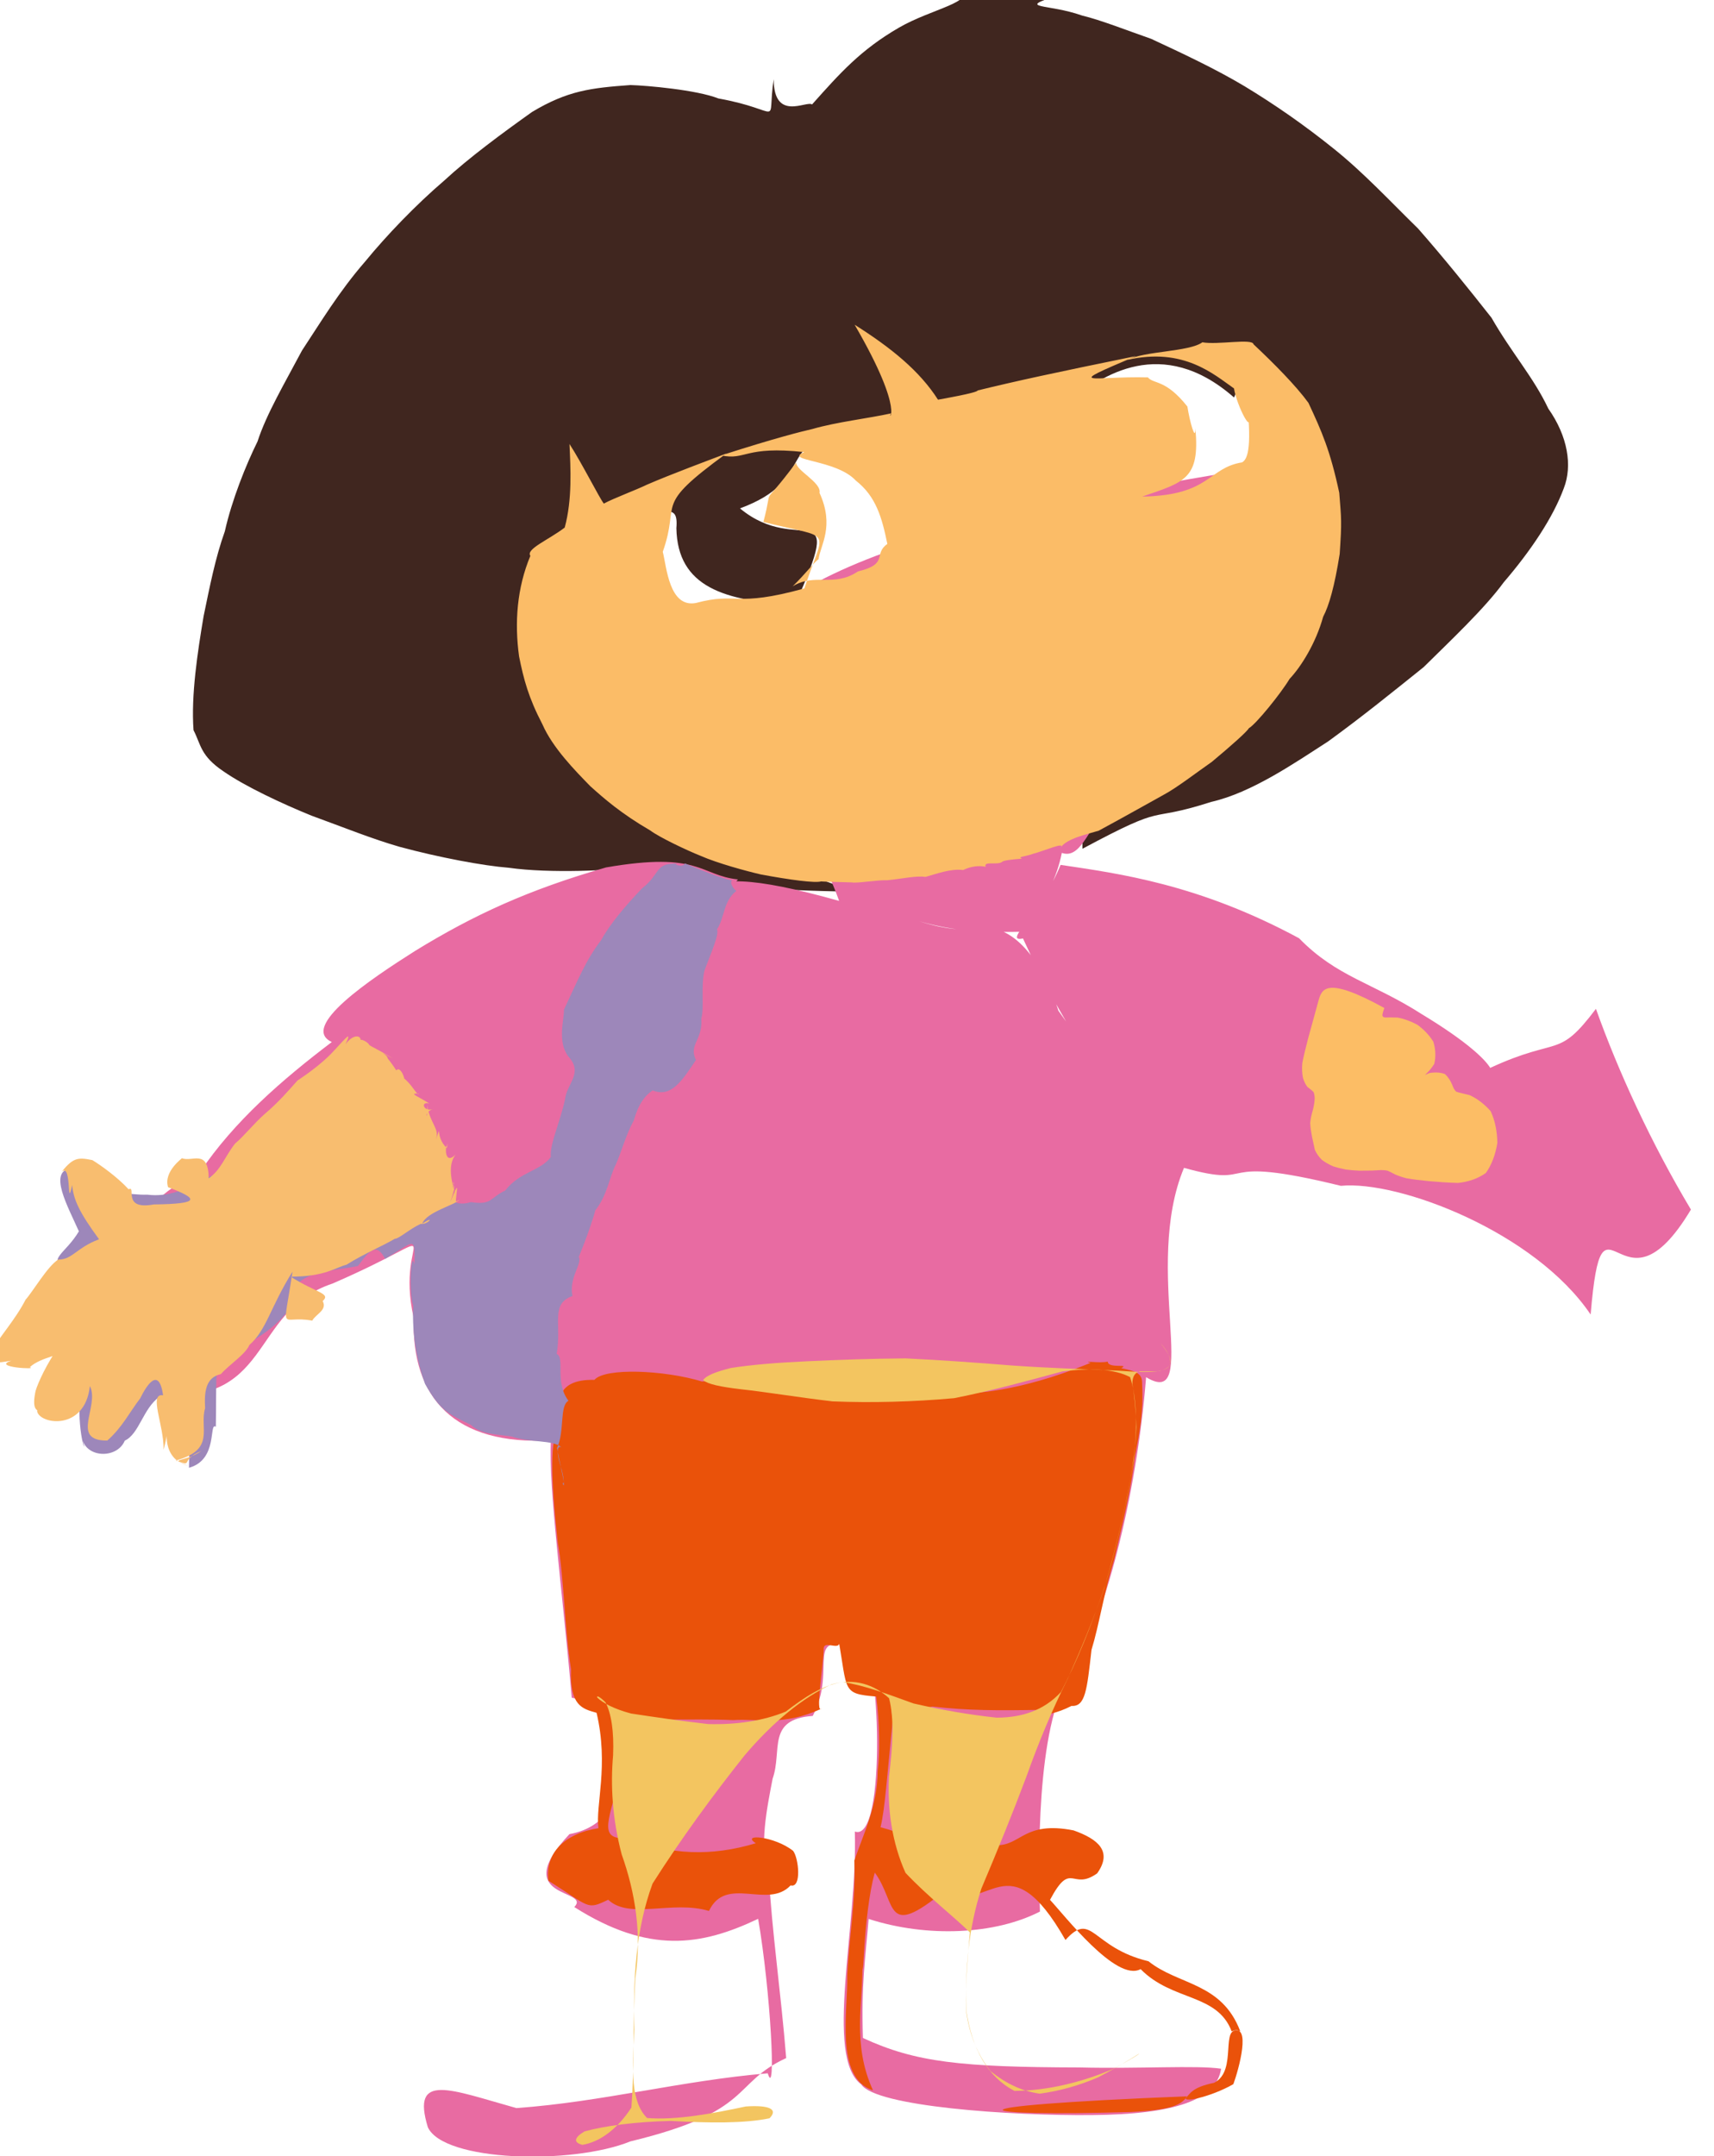 <?xml version="1.0" ?>
<svg xmlns="http://www.w3.org/2000/svg" version="1.1" width="474" height="596">
  <defs/>
  <g>
    <path d="M 265.667 -3.203 C 266.943 -1.981 267.908 -1.669 269.385 -2.027 C 269.532 -3.628 268.822 -5.117 269.911 -4.589 C 270.656 -5.15 270.501 -5.24 271.555 -5.247 C 271.96 -4.97 272.941 -4.507 275.257 -3.363 C 276.414 -3.477 278.75 -2.051 292.1 -1.13 C 280.895 2.497 289.775 0.946 299.236 4.293 C 304.457 5.548 311.702 8.419 318.358 10.739 C 326.691 14.611 336.136 19.022 344.175 23.833 C 352.571 28.911 360.762 34.606 368.873 41.128 C 377.077 47.698 384.383 55.574 392.176 63.188 C 399.257 71.244 406.179 79.841 412.467 87.825 C 418.02 97.54 424.055 104.206 428.179 112.935 C 433.563 120.575 434.898 128.728 432.466 134.946 C 429.443 143.156 423.276 152.302 415.848 160.951 C 410.574 168.186 401.017 177.168 393.71 184.385 C 385.014 191.364 376.77 198.041 367.297 204.921 C 357.982 210.923 346.167 219.087 334.991 221.635 C 316.097 227.693 323.851 221.466 299.345 234.599 C 298.769 216.987 319.447 221.92 326.531 213.514 C 337.507 208.456 344.136 199.26 352.624 191.288 C 359.765 182.893 365.133 173.458 366.885 162.916 C 367.863 154.833 370.271 145.598 366.063 142.064 C 367.444 130.976 364.229 122.131 361.701 113.475 C 354.78 107.442 349.791 100.422 344.405 98.109 C 336.373 95.542 346.851 96.669 341.277 109.871 C 321.282 92.328 304.344 104.042 296.422 110.584 C 281.619 104.763 272.308 109.232 262.076 110.691 C 255.969 113.946 253.69 110.331 248.842 107.043 C 249.652 99.789 248.976 98.643 248.307 104.836 C 252.48 114.618 250.107 122.708 233.825 119.026 C 214.47 122.468 225.628 132.734 204.645 140.52 C 221.039 154.152 234.03 135.167 219.861 167.16 C 200.412 166.148 187.364 162.32 187.05 145.986 C 187.735 137.797 182.812 144.232 176.033 137.97 C 168.004 139.212 158.503 146.754 149.836 153.186 C 144.579 162.072 144.497 169.178 146.492 178.824 C 144.755 187.899 148.941 197.292 155.148 204.008 C 160.376 212.771 168.577 219.882 178.184 227.787 C 186.414 229.779 198.441 231.86 202.384 236.949 C 208.072 239.619 214.507 237.667 235.81 246.442 C 211.193 246.149 203.232 244.486 192.164 244.78 C 189.952 238.505 181.63 243.798 174.299 239.752 C 169.858 240.534 152.157 241.487 140.703 239.848 C 133.637 239.294 121.525 237.03 110.496 234.055 C 102.935 231.887 95.304 228.781 86.148 225.447 C 78.206 222.224 67.794 217.382 61.764 213.171 C 55.396 208.886 55.594 205.838 53.52 201.82 C 52.81 192.145 54.635 180.269 56.309 170.294 C 58.031 162.029 59.522 154.272 62.175 146.862 C 64.119 138.192 67.995 128.539 71.219 122.02 C 73.634 114.513 78.835 105.719 83.514 96.885 C 88.575 89.244 93.689 80.669 100.966 72.303 C 106.82 65.157 114.863 56.741 122.859 49.898 C 129.589 43.672 138.93 36.784 147.141 30.944 C 157.017 25.031 163.416 24.307 174.35 23.507 C 178.839 23.63 192.675 24.841 198.677 27.215 C 217.044 30.526 211.962 35.312 213.958 21.889 C 214.006 33.781 223.119 27.692 224.568 28.875 C 232.351 20.152 238.019 13.772 248.611 7.636 C 257.66 2.396 270.057 0.543 265.667 -3.203" stroke-width="0.0" fill="rgb(64, 38, 31)" opacity="1" stroke="rgb(200, 131, 241)" stroke-opacity="0.534" stroke-linecap="round" stroke-linejoin="round"/>
    <path d="M 367.431 126.343 C 365.884 157.018 359.253 184.811 340.264 202.822 C 302.356 207.212 303.372 239.133 293.643 235.735 C 290.841 249.673 282.254 254.731 285.017 257.484 C 272.053 257.77 262.712 257.852 248.78 252.875 C 241.659 251.159 233.939 249.976 229.291 250.678 C 228.78 248.761 232.068 249.821 238.818 250.423 C 248.368 250.821 258.091 259.044 273.738 256.456 C 283.782 257.7 290.19 271.287 292.691 279.345 C 303.177 293.904 310.239 304.986 311.483 309.839 C 311.993 313.61 310.465 324.757 310.479 308.342 C 303.834 295.581 294.167 284.036 282.902 259.387 C 277.093 260.585 287.851 252.54 293.3 239.051 C 309.311 241.44 331.453 244.322 359.248 259.328 C 369.749 270.09 379.577 271.575 393.291 280.376 C 405.919 288.013 410.799 292.926 412.111 295.161 C 431.341 286.288 430.724 292.917 441.35 278.84 C 447.521 296.141 456.635 315.976 467.619 334.321 C 447.892 367.281 443.215 323.643 439.883 363.332 C 424.453 340.487 386.79 326.207 370.812 327.761 C 333.779 318.71 348.959 328.755 327.429 322.796 C 315.882 350.401 332.234 389.889 316.95 380.651 C 314.264 414.401 305.155 448.698 295.951 462.956 C 286.379 477.184 287.208 515.427 287.594 528.348 C 275.26 534.689 256.547 535.645 240.218 530.393 C 239.321 541.403 238.142 548.363 238.637 563.293 C 253.178 570.031 265.82 571.359 298.515 571.44 C 315.165 571.852 330.86 570.781 337.7 571.788 C 336.365 580.364 325.059 584.406 301.955 584.603 C 279.418 584.821 242.22 582.243 238.167 576.128 C 227.953 568.513 237.191 532.517 236.4 506.228 C 245.475 509.588 243.094 452.904 238.307 455.981 C 221.376 450.374 231.92 460.612 224.764 474.276 C 211.915 475.199 216.423 483.802 213.664 491.637 C 212.104 499.734 209.864 510.532 212.554 517.498 C 213.472 534.039 215.937 550.436 217.417 568.848 C 202.231 575.827 208.643 583.592 174.331 591.875 C 158.205 598.419 122.646 597.489 118.317 587.955 C 113.661 572.685 124.491 577.56 142.809 582.667 C 166.538 580.974 188.451 575.066 212.31 573.056 C 214.728 580.837 213.099 550.268 209.662 530.357 C 193.915 537.852 179.403 540.15 158.818 527.106 C 163.735 521.996 140.349 525.192 157.477 506.95 C 179.332 502.952 171.541 471.616 158.115 469.239 C 155.515 439.255 151.647 411.373 152.355 398.101 C 125.661 399.593 113.731 386.381 114.409 364.278 C 108.843 339.842 127.229 339.445 92.007 354.756 C 68.361 362.609 75.899 389.654 41.309 385.202 C 32.908 347.375 33.239 334.449 55.258 324.034 C 64.803 309.859 78.032 298.428 91.763 288.012 C 82.735 283.862 102.352 270.696 114.867 262.784 C 131.018 252.886 146.089 245.937 167.599 239.755 C 193.61 235.245 193.64 241.989 204.07 243.07 C 188.355 261.409 183.384 284.795 172.631 304.946 C 166.991 321.633 162.519 336.73 156.06 345.691 C 153.674 352.149 154.583 357.916 153.481 353.219 C 151.839 344.731 162.289 340.634 164.072 327.429 C 171.475 311.016 179.643 293.585 186.512 273.921 C 191.739 248.791 183.685 235.402 232.054 249.003 C 223.554 224.867 205.955 212.099 200.794 190.04 C 206.561 169.717 218.424 147.914 367.431 126.343" stroke-width="0.0" fill="rgb(232, 107, 162)" opacity="0.998" stroke="rgb(44, 183, 177)" stroke-opacity="0.062" stroke-linecap="round" stroke-linejoin="round"/>
    <path d="M 236.346 89.755 C 246.439 96.126 254.314 102.503 259.397 110.473 C 260.235 110.331 270.51 108.523 270.349 107.924 C 281.158 105.281 291.376 103.068 314.154 98.421 C 293.479 107.177 301.916 103.921 317.441 104.312 C 319.116 106.25 322.318 104.743 328.367 112.365 C 329.029 116.63 330.613 122.229 330.577 118.412 C 331.874 132.409 327.582 133.241 315.868 137.255 C 334.784 136.938 333.993 129.318 343.517 127.794 C 344.486 127.165 346.179 125.558 345.103 113.657 C 346.899 121.57 342.037 112.258 341.252 107.36 C 335.695 103.486 327.324 95.931 311.779 99.471 C 316.553 96.997 328.857 97.274 332.517 94.61 C 336.747 95.381 346.399 93.457 346.661 95.159 C 352.382 100.53 358.425 106.643 361.838 111.342 C 365.537 119.262 367.866 124.515 370.364 136.195 C 370.953 143.629 371.097 144.031 370.485 153.109 C 369.078 162.037 367.527 167.451 365.918 170.451 C 363.893 177.772 359.818 184.275 356.63 187.642 C 354.22 191.666 347.326 200.179 345.374 201.272 C 344.855 202.235 340.431 206.158 335.117 210.585 C 330.631 213.723 325.314 217.816 321.842 219.659 C 318.131 221.704 311.121 225.672 303.839 229.605 C 300.719 230.577 295.071 231.717 293.324 234.243 C 294.634 232.577 288.641 235.243 285.706 235.98 C 283.321 236.87 281.271 236.749 282.617 237.335 C 279.919 237.549 277.441 237.788 277.082 238.262 C 275.698 239.201 271.855 237.864 272.6 239.64 C 273.505 239.846 270.311 238.551 266.358 240.476 C 262.856 240.026 258.972 241.552 255.911 242.382 C 253.618 241.98 249.543 242.866 245.41 243.299 C 242.809 243.155 237.07 244.198 235.559 243.892 C 231.913 243.791 226.482 243.665 227.15 243.601 C 225.484 244.154 218.364 243.167 210.475 241.711 C 206.433 240.78 198.426 238.611 193.69 236.527 C 189.904 235.017 182.378 231.45 179.813 229.535 C 171.731 224.831 167.088 220.753 163.255 217.313 C 159.024 212.978 152.823 206.676 150.002 200.199 C 146.117 192.743 144.828 187.756 143.55 181.443 C 142.247 172.07 142.973 162.46 146.672 153.634 C 145.325 151.776 151.716 149.224 156.171 145.817 C 158.296 137.951 157.79 129.521 157.49 122.715 C 160.956 128.065 165.799 137.722 166.983 139.191 C 169.832 137.659 175.717 135.512 178.985 133.93 C 185.61 131.059 196.549 126.993 200.828 125.374 C 180.229 140.406 188.326 138.356 183.285 152.512 C 184.357 156.711 185.052 167.992 192.396 166.674 C 204.148 163.534 202.951 168.024 222.442 162.641 C 228.145 145.326 230.867 149.262 211.109 144.278 C 214.179 132.668 209.684 141.923 220.212 127.792 C 219.865 129.939 227.26 133.303 226.639 136.247 C 230.849 145.445 226.891 150.642 226.369 154.561 C 225.029 155.517 222.821 158.523 219.211 162.062 C 225.368 158.255 230.586 162.442 237.257 157.938 C 245.931 155.878 241.41 153.096 245.393 150.35 C 243.917 143.127 242.281 137.225 236.715 132.868 C 231.202 126.878 216.563 127.461 222.416 124.96 C 205.871 123.151 206.294 127.327 199.446 125.872 C 214.474 121.036 221.989 119.18 224.678 118.574 C 231.403 116.627 240.247 115.628 246.45 114.25 C 245.032 116.21 250.951 114.879 236.346 89.755" stroke-width="0.0" fill="rgb(251, 188, 103)" opacity="1.0" stroke="rgb(249, 18, 118)" stroke-opacity="0.984" stroke-linecap="round" stroke-linejoin="round"/>
    <path d="M 301.584 376.692 C 298.854 375.932 304.243 376.906 306.335 376.332 C 306.394 378.389 312.645 376.81 310.066 378.159 C 314.753 379.1 315.894 379.784 315.85 382.581 C 316.256 390.313 315.174 395.789 313.841 402.63 C 312.768 411.99 310.449 420.892 308.123 431.073 C 305.262 440.354 303.97 449.132 301.851 456.011 C 300.586 467.162 300.16 471.747 296.32 471.513 C 288.568 475.521 281.56 474.181 288.314 472.589 C 275.573 472.819 267.673 472.802 257.841 471.691 C 249.61 473.724 245.206 466.255 246.908 475.398 C 245.264 491.034 244.824 499.466 243.516 505.048 C 253.597 507.661 260.498 512.998 275.22 510.007 C 282.397 510.347 282.96 503.183 296.896 505.915 C 303.605 508.304 307.771 511.667 303.417 517.792 C 296.372 522.802 296.3 513.992 290.376 525.116 C 294.264 529.235 308.707 547.975 315.433 544.261 C 324.281 553.244 336.574 550.877 340.618 561.47 C 346.273 558.83 342.509 572.202 341.078 576.058 C 334.733 579.695 325.921 581.55 328.283 579.415 C 256.873 582.263 268.898 585.048 312.847 583.744 C 334.169 582.714 323.252 578.263 335.723 575.691 C 342.519 572.389 337.03 559.344 342.977 561.408 C 337.835 547.878 325.916 548.756 317.61 542.087 C 301.831 538.318 302.064 527.98 294.65 536.214 C 278.59 508.059 273.496 529.638 261.086 522.717 C 244.491 536.281 248.127 526.065 241.921 517.584 C 238.656 529.298 238.764 550.499 238.491 542.668 C 238.768 553.379 235.511 564.842 241.427 577.776 C 230.765 574.374 234.558 555.284 234.299 546.12 C 234.803 535.079 236.705 525.737 236.266 514.257 C 238.737 506.922 242.661 499.341 242.721 489.4 C 243.322 484.862 243.283 476.195 242.312 468.918 C 232.76 468.151 234.415 467.398 231.831 452.906 C 233.312 457.215 227.566 452.742 227.788 455.923 C 227.59 461.111 225.439 473.923 227.197 472.279 C 216.424 477.169 210.072 474.975 202.738 475.434 C 190.611 474.896 179.499 476.015 168.718 474.097 C 173.397 479.593 173.635 487.163 171.701 490.941 C 167.282 505.321 166.093 508.342 173.775 508.132 C 185.389 512.685 196.653 513.187 209.021 509.465 C 204.745 506.727 214.198 507.498 219.329 511.571 C 220.859 513.488 221.764 521.957 218.643 521.117 C 212.332 527.84 200.801 518.189 196.058 528.185 C 186.016 525.142 174.069 530.645 168.196 525.084 C 162.17 527.971 163.346 527.186 151.672 519.828 C 150.634 512.255 156.105 506.764 165.497 505.309 C 164.622 499.088 168.429 488.01 164.976 473.41 C 161 472.311 157.544 471.464 157.914 461.413 C 156.051 449.746 156.012 436.04 154.201 426.143 C 152.237 407.337 152.119 398.674 154.513 393.547 C 154.426 388.784 152.805 381.113 164.383 381.394 C 167.285 377.972 183.716 378.675 194.134 381.841 C 200.767 380.936 212.526 384.114 219.304 385.685 C 229.281 385.468 238.073 386.714 246.135 386.815 C 250.869 386.688 254.081 386.417 256.588 386.362 C 256.719 385.441 256.48 382.809 255.147 382.192 C 254.485 381.111 253.153 381.938 249.884 381.884 C 252.176 384.039 254.778 379.961 256.341 385.112 C 257.029 386.187 263.107 385.427 266.11 385.46 C 269.07 384.727 280.451 385.32 301.584 376.692" stroke-width="0.0" fill="rgb(234, 82, 10)" opacity="0.999" stroke="rgb(229, 34, 200)" stroke-opacity="0.445" stroke-linecap="round" stroke-linejoin="round"/>
    <path d="M 187.646 238.725 C 185.479 238.638 188.86 240.074 189.404 238.631 C 195.978 241.412 201.775 243.516 202.528 243.282 C 201.516 243.865 203.046 245.956 203.643 246.233 C 199.982 249.057 200.381 253.816 198.274 256.854 C 198.955 258.255 196.674 263.226 194.804 268.296 C 193.779 272.648 194.792 278.603 193.946 281.547 C 194.366 287.536 190.368 288.738 192.46 292.978 C 188.481 298.959 185.566 303.407 180.488 301.39 C 177.075 303.63 175.872 307.675 175.306 309.612 C 172.984 313.891 171.932 318.237 170.237 322.007 C 168.539 325.251 168.006 330.293 164.613 334.568 C 164.202 336.32 162.413 341.746 160.055 347.418 C 161.108 349.299 157.279 353.012 158.311 358.211 C 152.109 360.436 155.402 365.88 153.942 374.227 C 156.333 375.255 153.284 381.996 157.21 387.169 C 154.675 388.56 156.209 395.452 154.058 400.243 C 154.689 403.802 155.413 406.712 155.854 409.296 C 156.057 410.99 155.827 410.771 155.585 409.842 C 155.899 410.289 156.117 409.385 155.362 406.283 C 153.988 402.276 153.785 399.246 155.297 400.018 C 152.687 397.887 146.851 398.85 141.495 397.054 C 138.249 396.475 133.075 396.634 130.227 393.836 C 123.814 390.739 121.782 389.888 117.549 382.519 C 115.4 376.552 113.913 369.452 114.273 360.886 C 113.029 357.298 113.629 345.126 114.617 349.467 C 114.737 341.479 114.899 342.908 106.509 347.955 C 104.132 343.428 102.321 345.436 98.975 349.931 C 90.23 351.695 79.673 351.049 80.065 361.76 C 75.148 368.424 67.415 372.188 60.984 374.806 C 59.468 376.667 59.869 383.539 59.692 394.347 C 57.659 392.999 60.415 403.467 52.26 405.686 C 52.433 399.223 52.388 396.052 50.07 392.662 C 47.486 389.166 44.401 386.142 44.112 386.064 C 39.584 389.215 38.506 396.358 34.51 398.188 C 32.471 403.083 24.444 403.054 22.87 398.137 C 24.248 402.798 21.499 397.409 22.018 386.679 C 21.754 387.826 20.447 384.08 19.81 379.396 C 17.817 374.383 16.867 370.044 18.034 365.679 C 17.909 361.191 17.602 356.3 18.303 351.13 C 12.724 347.958 18.023 346.734 21.812 340.339 C 18.757 333.421 13.22 323.739 19.652 322.896 C 18.173 326.484 21.259 327.293 25.172 328.354 C 29.685 328.849 35.658 330.35 40.767 330.207 C 46.678 330.944 51.905 328.599 57.611 325.454 C 62.791 323.104 67.573 319.669 72.435 315.68 C 76.812 311.04 80.649 306.518 84.422 302.989 C 87.876 299.203 91.138 296.28 94.185 294.416 C 96.982 293.229 99.792 292.614 102.22 293.005 C 104.385 294.569 106.799 296.915 109.091 299.99 C 110.989 303.82 112.911 308.142 115.34 312.511 C 117.532 317.042 119.273 321.617 121.486 325.978 C 123.183 330.09 124.721 333.94 130.249 332.261 C 136.081 333.148 135.397 331.101 139.713 329.062 C 143.733 323.829 149.445 323.702 152.326 319.804 C 151.966 316.341 154.752 310.638 156.259 303.859 C 156.678 299.54 161.41 296.635 157.205 292.038 C 154.014 287.917 156.056 281.749 155.946 279.098 C 159.75 270.998 162.003 265.397 166.245 259.846 C 168.679 255.38 173.043 250.274 177.529 245.563 C 182.883 241.418 180.871 238.385 187.646 238.725" stroke-width="0.0" fill="rgb(157, 135, 186)" opacity="1" stroke="rgb(107, 159, 52)" stroke-opacity="0.439" stroke-linecap="round" stroke-linejoin="round"/>
    <path d="M 95.553 288.645 C 97.381 286.032 99.667 285.949 99.743 287.434 C 100.331 287.225 102.018 288.345 102.094 288.807 C 102.665 289.311 106.147 290.882 108.608 292.568 C 103.322 289.635 107.331 291.62 107.189 292.51 C 109.441 295.239 112.013 299.823 109.466 296.065 C 110.697 293.929 112.408 299.275 111.52 297.903 C 113.706 299.407 115.535 303.143 115.808 302.305 C 112.594 302.018 116.191 303.289 118.733 305.028 C 116.174 304.263 117.103 307.468 119.756 306.533 C 116.74 307.431 118.591 310.805 118.115 305.413 C 118.946 310.745 121.572 311.702 120.564 314.965 C 122.246 310.011 120.192 314.198 123.575 317.327 C 123.963 314.715 123.907 317.325 123.469 316.613 C 123.049 318.165 123.331 321.789 125.998 319.121 C 123.841 321.857 124.56 326.402 126.458 331.307 C 124.196 325.33 126.445 326.321 124.991 328.258 C 126.384 326.598 125.098 330.628 124.509 332.313 C 127.331 325.435 126.174 328.747 126.039 332.521 C 126.348 331.206 125.375 332.753 127.062 331.581 C 126.029 333.02 117.892 334.968 116.768 338.231 C 120.615 335.678 118.252 338.61 116.347 338.272 C 113.452 339.572 110.161 342.491 109.227 342.376 C 106.047 344.262 100.819 346.452 95.793 349.573 C 92.816 350.302 89.898 352.895 80.375 352.862 C 87.539 357.414 91.605 357.422 89.236 359.621 C 90.588 362.098 87.287 363.249 86.346 365.028 C 77.411 363.318 78.215 369.526 80.896 351.479 C 74.773 361.229 73.722 367.617 68.966 371.743 C 67.906 374.348 63.381 377.166 61.092 379.791 C 56.813 380.753 56.478 384.75 56.721 389.232 C 55.061 394.686 59.808 400.644 48.633 403.676 C 53.852 405.631 49.353 403.677 55.684 401.046 C 51.098 404.301 46.189 402.958 51.957 405.13 C 42.987 402.792 47.736 390.962 45.242 400.707 C 45.376 393.939 41.011 384.952 45.113 385.664 C 43.921 377.568 40.568 382.85 38.753 386.526 C 35.86 390.275 33.839 394.497 29.673 398.169 C 19.254 398.266 27.649 388.619 24.857 383.113 C 23.48 395.623 11.017 393.724 10.262 390.084 C 10.736 389.457 8.727 390.232 9.735 384.961 C 9.818 383.948 11.866 378.831 15.331 373.57 C 18.341 374.528 11.47 374.878 8.236 377.89 C 10.918 378.628 -2.661 377.91 3.183 376.093 C -2.276 376.88 0.173 377.115 -1.448 372.208 C -0.39 369.822 4.286 364.699 7.065 359.242 C 9.079 357.005 13.094 350.059 16.079 348.15 C 20.027 348.191 21.112 344.868 27.394 342.533 C 21.827 334.964 20.33 331.517 19.941 327.508 C 18.312 335.565 20.132 319.264 16.435 324.647 C 20.091 319.979 21.309 319.781 25.541 320.652 C 27.792 322.014 32.528 325.386 35.562 328.712 C 37.876 327.613 33.506 334.553 42.517 332.908 C 55.927 332.746 54.646 331.243 46.477 328.133 C 45.127 323.778 50.576 320.024 50.304 320.122 C 53.154 321.275 57.601 317.381 57.724 325.702 C 61.225 323.151 62.02 319.926 65.003 316.077 C 67.366 314.142 70.125 310.616 73.228 307.873 C 77.128 304.59 80.166 300.998 82.252 298.666 C 85.806 296.307 89.803 293.298 92.594 290.16 C 95.878 286.634 97.347 284.755 95.553 288.645" stroke-width="0.0" fill="rgb(248, 189, 111)" opacity="1.0" stroke="rgb(23, 122, 97)" stroke-opacity="0.885" stroke-linecap="round" stroke-linejoin="round"/>
    <path d="M 382.826 278.603 C 382.545 279.402 382.334 280.078 382.285 280.642 C 382.364 281.026 382.615 281.201 383.122 281.232 C 383.956 281.215 385.089 281.193 386.523 281.256 C 388.214 281.571 390.067 282.218 391.95 283.231 C 393.724 284.517 395.238 286.076 396.377 287.912 C 397.012 289.957 397.118 292.065 396.643 294.043 C 395.592 295.786 394.046 297.265 392.319 298.533 C 390.498 299.618 388.881 300.56 387.529 301.323 C 386.552 301.88 385.974 302.232 385.751 302.375 C 385.857 302.278 386.292 301.929 387.056 301.364 C 388.093 300.643 389.352 299.802 390.738 298.89 C 392.222 297.984 393.751 297.197 395.324 296.583 C 396.887 296.319 398.328 296.403 399.565 296.853 C 400.49 297.687 401.132 298.716 401.568 299.757 C 401.891 300.66 402.238 301.334 402.749 301.759 C 403.589 302.036 404.817 302.287 406.424 302.696 C 408.354 303.57 410.386 305.034 412.221 307.107 C 413.454 309.717 414.042 312.719 414.085 315.912 C 413.577 319.079 412.545 321.904 410.913 324.207 C 408.682 325.796 406.048 326.667 403.218 326.962 C 400.383 326.899 397.621 326.677 394.998 326.448 C 392.634 326.22 390.611 325.961 388.94 325.671 C 387.586 325.321 386.487 324.931 385.606 324.514 C 384.895 324.127 384.308 323.83 383.787 323.604 C 383.254 323.472 382.671 323.419 382.006 323.408 C 381.234 323.458 380.352 323.502 379.372 323.546 C 378.303 323.571 377.143 323.578 375.908 323.573 C 374.639 323.524 373.378 323.424 372.146 323.25 C 370.945 323.009 369.773 322.723 368.637 322.358 C 367.545 321.876 366.515 321.3 365.57 320.594 C 364.758 319.793 364.098 318.873 363.626 317.835 C 363.357 316.69 363.129 315.481 362.84 314.243 C 362.595 312.972 362.386 311.687 362.327 310.408 C 362.441 309.152 362.727 307.926 363.084 306.751 C 363.367 305.641 363.52 304.616 363.571 303.708 C 363.565 302.947 363.479 302.336 363.25 301.828 C 362.806 301.373 362.201 300.919 361.584 300.448 C 361.084 299.853 360.689 299.03 360.351 298.006 C 360.09 296.804 359.995 295.413 360.151 293.784 C 360.532 291.847 361.094 289.581 361.779 286.933 C 362.598 283.893 363.56 280.559 364.507 277.005 C 365.492 273.338 366.444 269.605 382.826 278.603" stroke-width="0.0" fill="rgb(252, 189, 101)" opacity="1" stroke="rgb(212, 121, 5)" stroke-opacity="0.991" stroke-linecap="round" stroke-linejoin="round"/>
    <path d="M 320.958 371.231 C 321.77 372.29 322.524 373.345 323.151 374.391 C 323.589 375.419 323.747 376.407 323.545 377.31 C 322.951 378.083 321.958 378.654 320.569 378.982 C 318.867 379.077 317.005 379.035 315.24 379.026 C 313.872 379.368 313.133 380.465 313.149 382.485 C 313.672 385.481 314.102 389.497 314.25 394.524 C 313.984 400.453 313.076 407.151 311.548 414.492 C 309.849 422.36 307.923 430.607 305.372 438.993 C 302.486 447.354 299.048 455.594 295.273 464.018 C 291.044 472.4 287.285 481.418 283.83 491.105 C 280.057 501.162 275.851 511.482 271.378 522.044 C 267.841 533.004 266.866 544.343 267.235 555.777 C 268.815 566.273 273.032 573.979 280.529 577.916 C 289.979 577.888 299.622 575.331 307.73 571.897 C 312.994 569.1 315.301 567.58 314.95 567.667 C 312.478 569.239 308.556 571.601 303.719 574.159 C 298.406 576.443 292.949 577.975 287.515 578.686 C 282.503 577.986 278.075 575.786 273.99 572.521 C 270.489 568.111 268.046 562.491 267.173 555.746 C 266.952 547.754 267.677 540.757 268.215 534.106 C 263.55 529.527 256.672 524.279 250.405 517.641 C 246.675 509.29 245.372 500.091 245.842 491.036 C 246.916 482.49 247.31 475.048 245.875 469.397 C 241.756 465.611 236.31 463.744 229.959 465.558 C 221.938 469.26 213.832 475.892 205.951 485.139 C 197.244 496.08 188.415 508.116 180.458 520.63 C 175.728 533.532 175.067 547.29 175.433 560.956 C 174.691 572.711 174.549 581.021 178.95 585.416 C 187.193 586.06 197.004 584.18 206.237 582.225 C 212.804 581.783 215.29 582.988 212.797 585.493 C 205.866 586.927 196.106 586.819 185.466 586.215 C 175.552 586.468 167.377 587.56 161.655 589.11 C 158.671 590.881 158.575 592.202 161.056 592.83 C 165.305 592.153 170.33 589.094 174.607 582.54 C 175.416 572.174 174.958 559.604 175.708 546.761 C 177.499 534.557 175.725 523.236 171.925 512.556 C 169.302 502.588 168.822 493.363 169.545 485.187 C 169.832 478.444 169.011 473.504 167.446 470.515 C 165.836 468.91 164.927 468.549 165.155 469.194 C 166.655 470.644 169.736 472.353 174.538 473.619 C 180.826 474.559 188.1 475.653 195.863 476.528 C 203.585 476.728 210.87 475.709 217.288 473.09 C 222.599 469.025 227.62 465.667 233.123 464.928 C 239.057 465.831 245.505 468.246 252.584 470.82 C 260.295 472.602 268.101 473.97 275.647 474.763 C 282.622 474.724 288.623 472.8 293.363 467.719 C 297.683 459.561 301.758 449.484 305.616 438.18 C 308.982 426.433 311.71 414.772 313.511 403.744 C 314.548 394.056 314.375 386.147 312.522 380.632 C 308.298 378.399 301.824 378.058 293.842 379.04 C 284.749 381.496 274.618 384.333 263.857 386.453 C 252.568 387.468 241.112 387.78 230.248 387.338 C 220.573 386.213 212.047 384.757 204.715 383.965 C 199.307 383.319 195.798 382.605 194.431 381.47 C 195.289 380.197 197.95 379.153 202.166 378.102 C 207.937 377.199 215.027 376.632 223.068 376.257 C 231.7 375.858 240.787 375.524 250.398 375.457 C 260.293 375.92 270.162 376.637 279.981 377.431 C 289.764 378.114 299.55 378.43 309.201 378.847 C 318.865 379.528 328.604 380.28 320.958 371.231" stroke-width="0.0" fill="rgb(243, 197, 96)" opacity="1" stroke="rgb(131, 54, 218)" stroke-opacity="0.665" stroke-linecap="round" stroke-linejoin="round"/>
  </g>
</svg>
